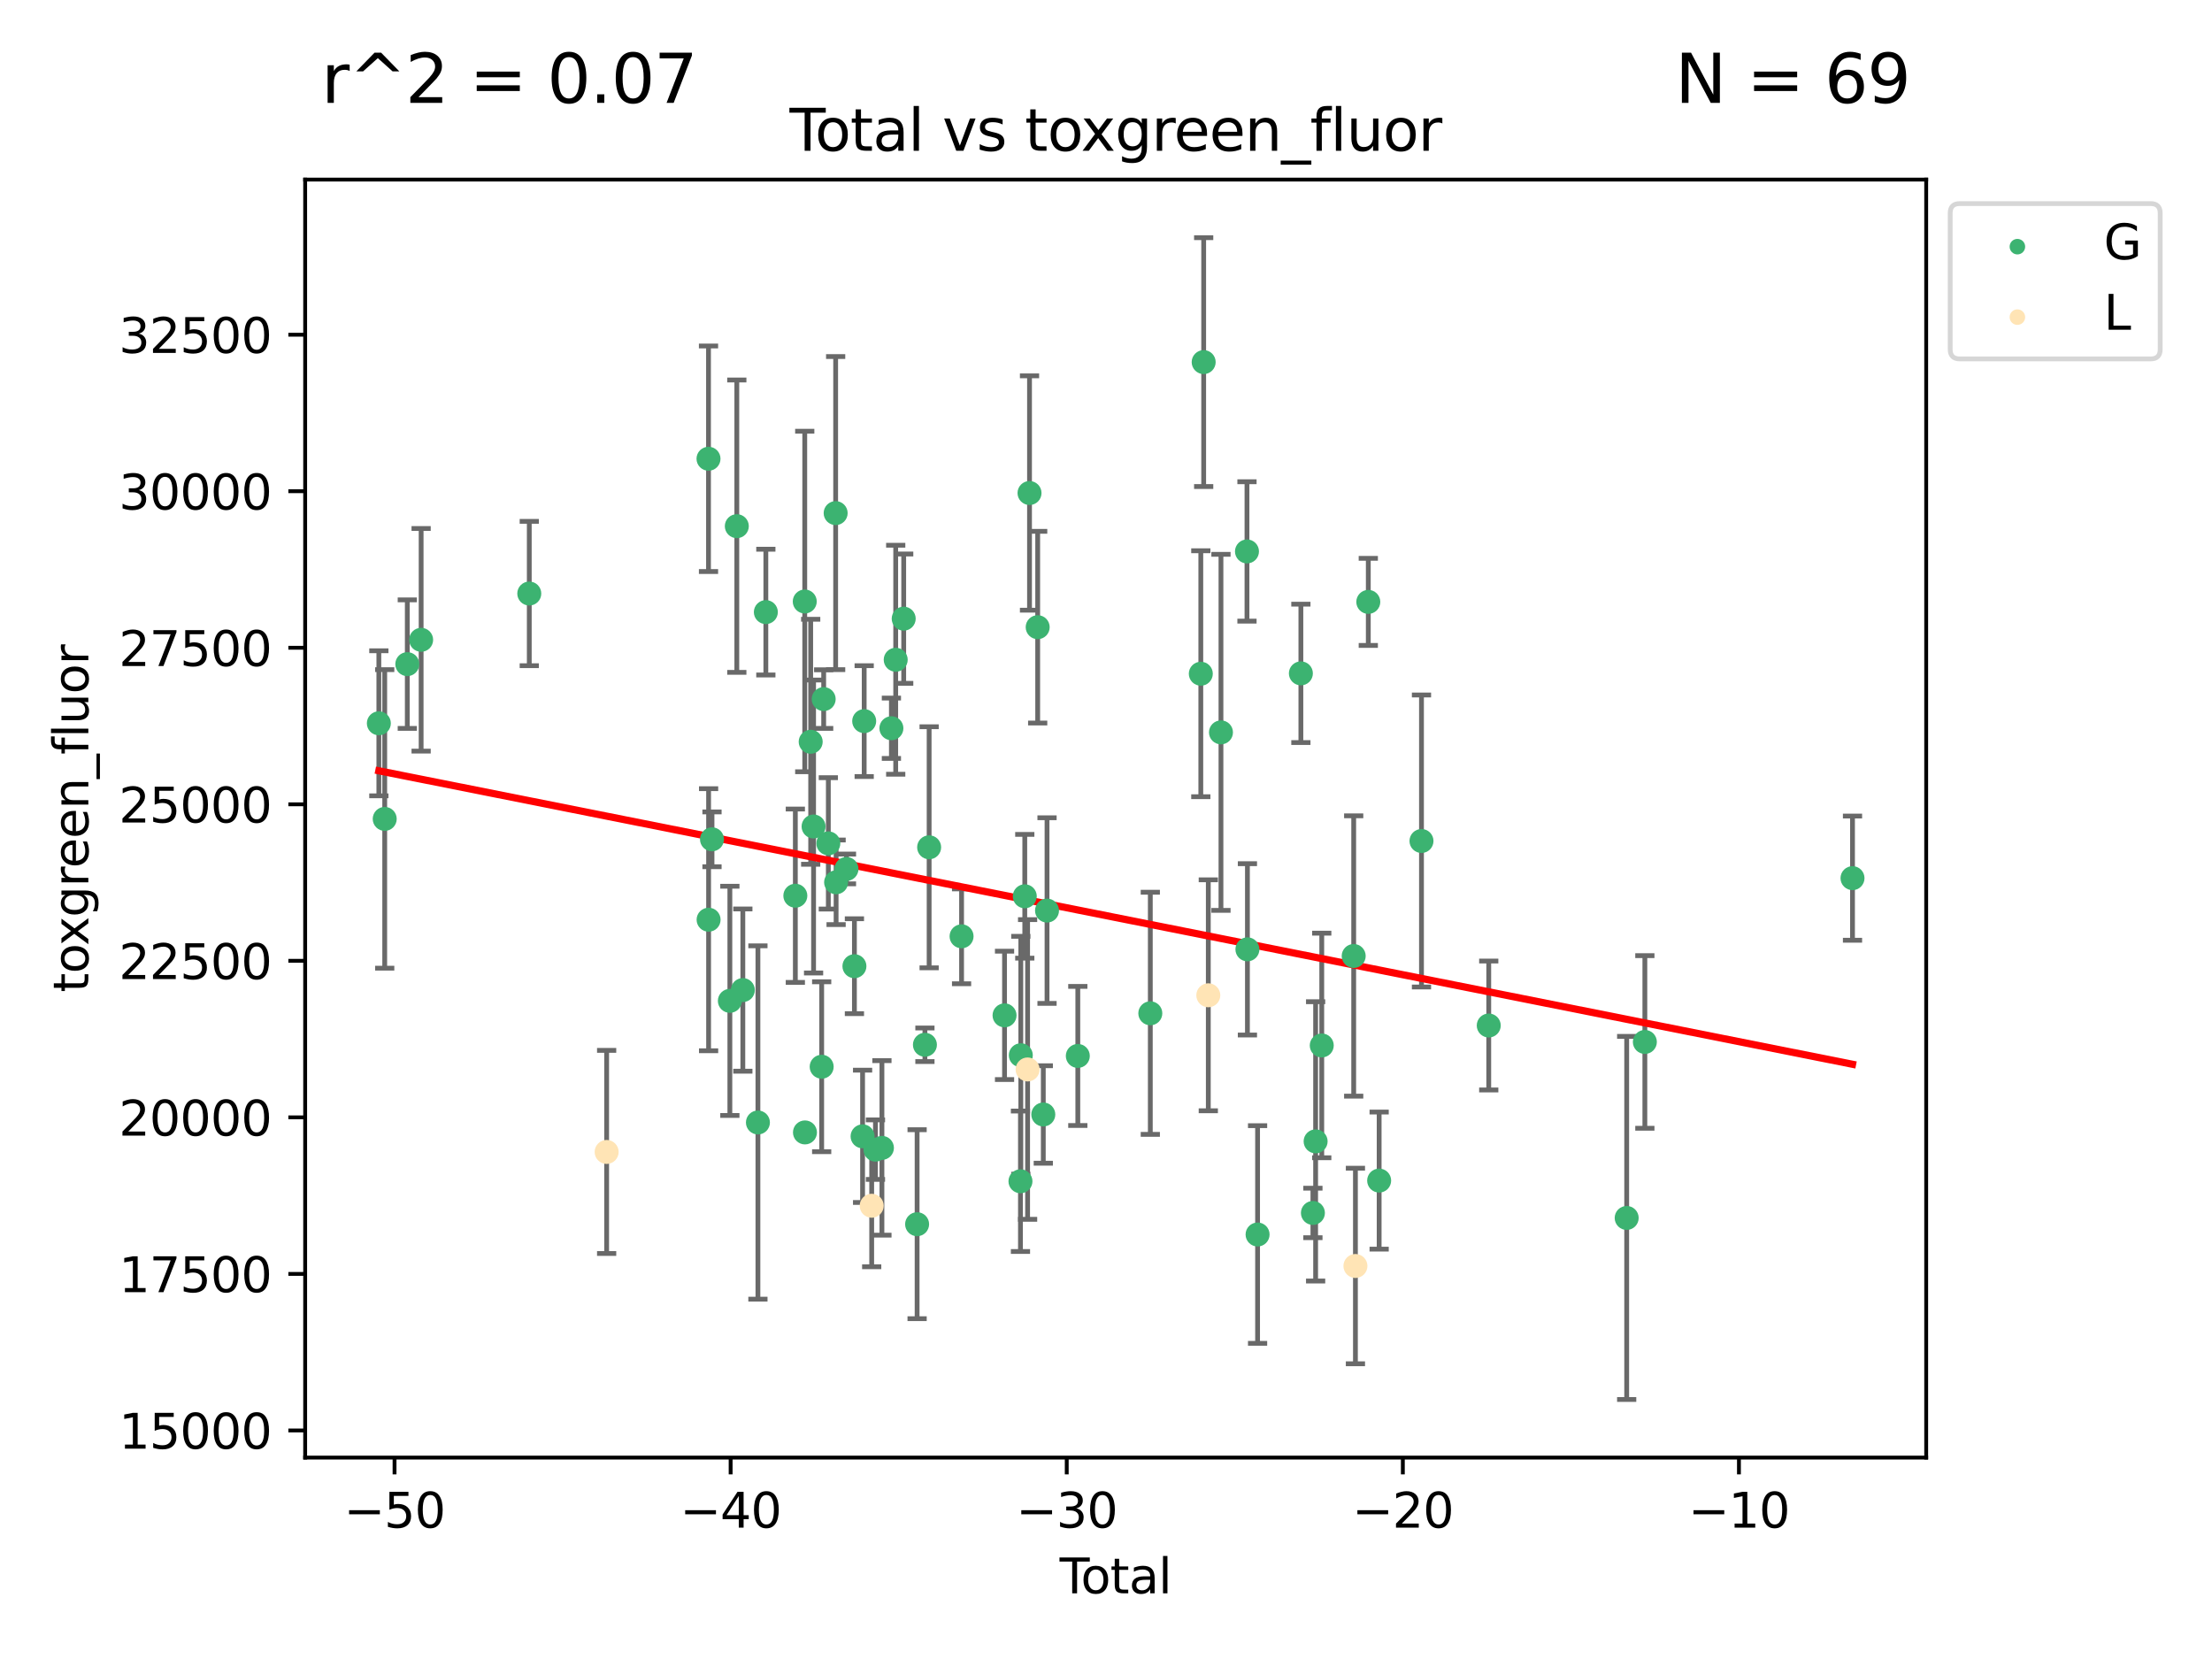 <?xml version="1.0" encoding="utf-8" standalone="no"?>
<!DOCTYPE svg PUBLIC "-//W3C//DTD SVG 1.1//EN"
  "http://www.w3.org/Graphics/SVG/1.1/DTD/svg11.dtd">
<svg xmlns:xlink="http://www.w3.org/1999/xlink" width="460.8pt" height="345.6pt" viewBox="0 0 460.8 345.6" xmlns="http://www.w3.org/2000/svg" version="1.1">
 <defs>
  <style type="text/css">*{stroke-linejoin: round; stroke-linecap: butt}</style>
 </defs>
 <g id="figure_1">
  <g id="patch_1">
   <path d="M 0 345.6 
L 460.8 345.6 
L 460.8 0 
L 0 0 
z
" style="fill: #ffffff"/>
  </g>
  <g id="axes_1">
   <g id="patch_2">
    <path d="M 63.571 303.64 
L 401.26 303.64 
L 401.26 37.411 
L 63.571 37.411 
z
" style="fill: #ffffff"/>
   </g>
   <g id="PathCollection_1">
    <defs>
     <path id="me30006adde" d="M 0 1.118 
C 0.297 1.118 0.581 1 0.791 0.791 
C 1 0.581 1.118 0.297 1.118 0 
C 1.118 -0.297 1 -0.581 0.791 -0.791 
C 0.581 -1 0.297 -1.118 0 -1.118 
C -0.297 -1.118 -0.581 -1 -0.791 -0.791 
C -1 -0.581 -1.118 -0.297 -1.118 0 
C -1.118 0.297 -1 0.581 -0.791 0.791 
C -0.581 1 -0.297 1.118 0 1.118 
z
" style="stroke: #3cb371"/>
    </defs>
    <g clip-path="url(#pc9febfa3f1)">
     <use xlink:href="#me30006adde" x="78.921" y="150.676" style="fill: #3cb371; stroke: #3cb371"/>
     <use xlink:href="#me30006adde" x="80.143" y="170.593" style="fill: #3cb371; stroke: #3cb371"/>
     <use xlink:href="#me30006adde" x="84.848" y="138.35" style="fill: #3cb371; stroke: #3cb371"/>
     <use xlink:href="#me30006adde" x="87.729" y="133.284" style="fill: #3cb371; stroke: #3cb371"/>
     <use xlink:href="#me30006adde" x="110.258" y="123.645" style="fill: #3cb371; stroke: #3cb371"/>
     <use xlink:href="#me30006adde" x="147.595" y="95.566" style="fill: #3cb371; stroke: #3cb371"/>
     <use xlink:href="#me30006adde" x="147.614" y="191.592" style="fill: #3cb371; stroke: #3cb371"/>
     <use xlink:href="#me30006adde" x="148.322" y="174.843" style="fill: #3cb371; stroke: #3cb371"/>
     <use xlink:href="#me30006adde" x="152.044" y="208.496" style="fill: #3cb371; stroke: #3cb371"/>
     <use xlink:href="#me30006adde" x="153.492" y="109.61" style="fill: #3cb371; stroke: #3cb371"/>
     <use xlink:href="#me30006adde" x="154.747" y="206.249" style="fill: #3cb371; stroke: #3cb371"/>
     <use xlink:href="#me30006adde" x="157.889" y="233.834" style="fill: #3cb371; stroke: #3cb371"/>
     <use xlink:href="#me30006adde" x="159.54" y="127.512" style="fill: #3cb371; stroke: #3cb371"/>
     <use xlink:href="#me30006adde" x="165.684" y="186.595" style="fill: #3cb371; stroke: #3cb371"/>
     <use xlink:href="#me30006adde" x="167.644" y="125.302" style="fill: #3cb371; stroke: #3cb371"/>
     <use xlink:href="#me30006adde" x="167.689" y="235.904" style="fill: #3cb371; stroke: #3cb371"/>
     <use xlink:href="#me30006adde" x="168.882" y="154.523" style="fill: #3cb371; stroke: #3cb371"/>
     <use xlink:href="#me30006adde" x="169.483" y="172.174" style="fill: #3cb371; stroke: #3cb371"/>
     <use xlink:href="#me30006adde" x="171.17" y="222.221" style="fill: #3cb371; stroke: #3cb371"/>
     <use xlink:href="#me30006adde" x="171.586" y="145.632" style="fill: #3cb371; stroke: #3cb371"/>
     <use xlink:href="#me30006adde" x="172.557" y="175.689" style="fill: #3cb371; stroke: #3cb371"/>
     <use xlink:href="#me30006adde" x="174.082" y="106.89" style="fill: #3cb371; stroke: #3cb371"/>
     <use xlink:href="#me30006adde" x="174.176" y="183.799" style="fill: #3cb371; stroke: #3cb371"/>
     <use xlink:href="#me30006adde" x="176.336" y="181.019" style="fill: #3cb371; stroke: #3cb371"/>
     <use xlink:href="#me30006adde" x="177.992" y="201.277" style="fill: #3cb371; stroke: #3cb371"/>
     <use xlink:href="#me30006adde" x="179.692" y="236.717" style="fill: #3cb371; stroke: #3cb371"/>
     <use xlink:href="#me30006adde" x="180.026" y="150.221" style="fill: #3cb371; stroke: #3cb371"/>
     <use xlink:href="#me30006adde" x="182.375" y="239.49" style="fill: #3cb371; stroke: #3cb371"/>
     <use xlink:href="#me30006adde" x="183.722" y="239.127" style="fill: #3cb371; stroke: #3cb371"/>
     <use xlink:href="#me30006adde" x="185.695" y="151.707" style="fill: #3cb371; stroke: #3cb371"/>
     <use xlink:href="#me30006adde" x="186.593" y="137.437" style="fill: #3cb371; stroke: #3cb371"/>
     <use xlink:href="#me30006adde" x="188.257" y="128.879" style="fill: #3cb371; stroke: #3cb371"/>
     <use xlink:href="#me30006adde" x="191.05" y="255.024" style="fill: #3cb371; stroke: #3cb371"/>
     <use xlink:href="#me30006adde" x="192.678" y="217.645" style="fill: #3cb371; stroke: #3cb371"/>
     <use xlink:href="#me30006adde" x="193.556" y="176.507" style="fill: #3cb371; stroke: #3cb371"/>
     <use xlink:href="#me30006adde" x="200.313" y="195.051" style="fill: #3cb371; stroke: #3cb371"/>
     <use xlink:href="#me30006adde" x="209.264" y="211.518" style="fill: #3cb371; stroke: #3cb371"/>
     <use xlink:href="#me30006adde" x="212.581" y="246.08" style="fill: #3cb371; stroke: #3cb371"/>
     <use xlink:href="#me30006adde" x="212.653" y="219.825" style="fill: #3cb371; stroke: #3cb371"/>
     <use xlink:href="#me30006adde" x="213.48" y="186.712" style="fill: #3cb371; stroke: #3cb371"/>
     <use xlink:href="#me30006adde" x="214.468" y="102.705" style="fill: #3cb371; stroke: #3cb371"/>
     <use xlink:href="#me30006adde" x="216.169" y="130.654" style="fill: #3cb371; stroke: #3cb371"/>
     <use xlink:href="#me30006adde" x="217.338" y="232.166" style="fill: #3cb371; stroke: #3cb371"/>
     <use xlink:href="#me30006adde" x="218.115" y="189.69" style="fill: #3cb371; stroke: #3cb371"/>
     <use xlink:href="#me30006adde" x="224.528" y="219.971" style="fill: #3cb371; stroke: #3cb371"/>
     <use xlink:href="#me30006adde" x="239.631" y="211.09" style="fill: #3cb371; stroke: #3cb371"/>
     <use xlink:href="#me30006adde" x="250.151" y="140.35" style="fill: #3cb371; stroke: #3cb371"/>
     <use xlink:href="#me30006adde" x="250.747" y="75.432" style="fill: #3cb371; stroke: #3cb371"/>
     <use xlink:href="#me30006adde" x="254.349" y="152.566" style="fill: #3cb371; stroke: #3cb371"/>
     <use xlink:href="#me30006adde" x="259.768" y="114.874" style="fill: #3cb371; stroke: #3cb371"/>
     <use xlink:href="#me30006adde" x="259.861" y="197.765" style="fill: #3cb371; stroke: #3cb371"/>
     <use xlink:href="#me30006adde" x="261.977" y="257.169" style="fill: #3cb371; stroke: #3cb371"/>
     <use xlink:href="#me30006adde" x="270.997" y="140.275" style="fill: #3cb371; stroke: #3cb371"/>
     <use xlink:href="#me30006adde" x="273.503" y="252.678" style="fill: #3cb371; stroke: #3cb371"/>
     <use xlink:href="#me30006adde" x="274.068" y="237.766" style="fill: #3cb371; stroke: #3cb371"/>
     <use xlink:href="#me30006adde" x="275.346" y="217.788" style="fill: #3cb371; stroke: #3cb371"/>
     <use xlink:href="#me30006adde" x="281.999" y="199.151" style="fill: #3cb371; stroke: #3cb371"/>
     <use xlink:href="#me30006adde" x="285.041" y="125.385" style="fill: #3cb371; stroke: #3cb371"/>
     <use xlink:href="#me30006adde" x="287.302" y="245.936" style="fill: #3cb371; stroke: #3cb371"/>
     <use xlink:href="#me30006adde" x="296.121" y="175.194" style="fill: #3cb371; stroke: #3cb371"/>
     <use xlink:href="#me30006adde" x="310.133" y="213.631" style="fill: #3cb371; stroke: #3cb371"/>
     <use xlink:href="#me30006adde" x="338.867" y="253.721" style="fill: #3cb371; stroke: #3cb371"/>
     <use xlink:href="#me30006adde" x="342.654" y="217.057" style="fill: #3cb371; stroke: #3cb371"/>
     <use xlink:href="#me30006adde" x="385.911" y="182.934" style="fill: #3cb371; stroke: #3cb371"/>
    </g>
   </g>
   <g id="PathCollection_2">
    <defs>
     <path id="m7b7c9cbebe" d="M 0 1.118 
C 0.297 1.118 0.581 1 0.791 0.791 
C 1 0.581 1.118 0.297 1.118 0 
C 1.118 -0.297 1 -0.581 0.791 -0.791 
C 0.581 -1 0.297 -1.118 0 -1.118 
C -0.297 -1.118 -0.581 -1 -0.791 -0.791 
C -1 -0.581 -1.118 -0.297 -1.118 0 
C -1.118 0.297 -1 0.581 -0.791 0.791 
C -0.581 1 -0.297 1.118 0 1.118 
z
" style="stroke: #ffe4b5"/>
    </defs>
    <g clip-path="url(#pc9febfa3f1)">
     <use xlink:href="#m7b7c9cbebe" x="126.375" y="239.971" style="fill: #ffe4b5; stroke: #ffe4b5"/>
     <use xlink:href="#m7b7c9cbebe" x="181.589" y="251.179" style="fill: #ffe4b5; stroke: #ffe4b5"/>
     <use xlink:href="#m7b7c9cbebe" x="214.068" y="222.789" style="fill: #ffe4b5; stroke: #ffe4b5"/>
     <use xlink:href="#m7b7c9cbebe" x="251.712" y="207.336" style="fill: #ffe4b5; stroke: #ffe4b5"/>
     <use xlink:href="#m7b7c9cbebe" x="282.36" y="263.729" style="fill: #ffe4b5; stroke: #ffe4b5"/>
    </g>
   </g>
   <g id="matplotlib.axis_1">
    <g id="xtick_1">
     <g id="line2d_1">
      <defs>
       <path id="m8b21c1fa25" d="M 0 0 
L 0 3.5 
" style="stroke: #000000; stroke-width: 0.8"/>
      </defs>
      <g>
       <use xlink:href="#m8b21c1fa25" x="82.19" y="303.64" style="stroke: #000000; stroke-width: 0.8"/>
      </g>
     </g>
     <g id="text_1">
      <!-- −50 -->
      <g transform="translate(71.637 318.238)scale(0.1 -0.1)">
       <defs>
        <path id="DejaVuSans-2212" d="M 678 2272 
L 4684 2272 
L 4684 1741 
L 678 1741 
L 678 2272 
z
" transform="scale(0.016)"/>
        <path id="DejaVuSans-35" d="M 691 4666 
L 3169 4666 
L 3169 4134 
L 1269 4134 
L 1269 2991 
Q 1406 3038 1543 3061 
Q 1681 3084 1819 3084 
Q 2600 3084 3056 2656 
Q 3513 2228 3513 1497 
Q 3513 744 3044 326 
Q 2575 -91 1722 -91 
Q 1428 -91 1123 -41 
Q 819 9 494 109 
L 494 744 
Q 775 591 1075 516 
Q 1375 441 1709 441 
Q 2250 441 2565 725 
Q 2881 1009 2881 1497 
Q 2881 1984 2565 2268 
Q 2250 2553 1709 2553 
Q 1456 2553 1204 2497 
Q 953 2441 691 2322 
L 691 4666 
z
" transform="scale(0.016)"/>
        <path id="DejaVuSans-30" d="M 2034 4250 
Q 1547 4250 1301 3770 
Q 1056 3291 1056 2328 
Q 1056 1369 1301 889 
Q 1547 409 2034 409 
Q 2525 409 2770 889 
Q 3016 1369 3016 2328 
Q 3016 3291 2770 3770 
Q 2525 4250 2034 4250 
z
M 2034 4750 
Q 2819 4750 3233 4129 
Q 3647 3509 3647 2328 
Q 3647 1150 3233 529 
Q 2819 -91 2034 -91 
Q 1250 -91 836 529 
Q 422 1150 422 2328 
Q 422 3509 836 4129 
Q 1250 4750 2034 4750 
z
" transform="scale(0.016)"/>
       </defs>
       <use xlink:href="#DejaVuSans-2212"/>
       <use xlink:href="#DejaVuSans-35" x="83.789"/>
       <use xlink:href="#DejaVuSans-30" x="147.412"/>
      </g>
     </g>
    </g>
    <g id="xtick_2">
     <g id="line2d_2">
      <g>
       <use xlink:href="#m8b21c1fa25" x="152.205" y="303.64" style="stroke: #000000; stroke-width: 0.8"/>
      </g>
     </g>
     <g id="text_2">
      <!-- −40 -->
      <g transform="translate(141.653 318.238)scale(0.1 -0.1)">
       <defs>
        <path id="DejaVuSans-34" d="M 2419 4116 
L 825 1625 
L 2419 1625 
L 2419 4116 
z
M 2253 4666 
L 3047 4666 
L 3047 1625 
L 3713 1625 
L 3713 1100 
L 3047 1100 
L 3047 0 
L 2419 0 
L 2419 1100 
L 313 1100 
L 313 1709 
L 2253 4666 
z
" transform="scale(0.016)"/>
       </defs>
       <use xlink:href="#DejaVuSans-2212"/>
       <use xlink:href="#DejaVuSans-34" x="83.789"/>
       <use xlink:href="#DejaVuSans-30" x="147.412"/>
      </g>
     </g>
    </g>
    <g id="xtick_3">
     <g id="line2d_3">
      <g>
       <use xlink:href="#m8b21c1fa25" x="222.221" y="303.64" style="stroke: #000000; stroke-width: 0.8"/>
      </g>
     </g>
     <g id="text_3">
      <!-- −30 -->
      <g transform="translate(211.669 318.238)scale(0.1 -0.1)">
       <defs>
        <path id="DejaVuSans-33" d="M 2597 2516 
Q 3050 2419 3304 2112 
Q 3559 1806 3559 1356 
Q 3559 666 3084 287 
Q 2609 -91 1734 -91 
Q 1441 -91 1130 -33 
Q 819 25 488 141 
L 488 750 
Q 750 597 1062 519 
Q 1375 441 1716 441 
Q 2309 441 2620 675 
Q 2931 909 2931 1356 
Q 2931 1769 2642 2001 
Q 2353 2234 1838 2234 
L 1294 2234 
L 1294 2753 
L 1863 2753 
Q 2328 2753 2575 2939 
Q 2822 3125 2822 3475 
Q 2822 3834 2567 4026 
Q 2313 4219 1838 4219 
Q 1578 4219 1281 4162 
Q 984 4106 628 3988 
L 628 4550 
Q 988 4650 1302 4700 
Q 1616 4750 1894 4750 
Q 2613 4750 3031 4423 
Q 3450 4097 3450 3541 
Q 3450 3153 3228 2886 
Q 3006 2619 2597 2516 
z
" transform="scale(0.016)"/>
       </defs>
       <use xlink:href="#DejaVuSans-2212"/>
       <use xlink:href="#DejaVuSans-33" x="83.789"/>
       <use xlink:href="#DejaVuSans-30" x="147.412"/>
      </g>
     </g>
    </g>
    <g id="xtick_4">
     <g id="line2d_4">
      <g>
       <use xlink:href="#m8b21c1fa25" x="292.237" y="303.64" style="stroke: #000000; stroke-width: 0.8"/>
      </g>
     </g>
     <g id="text_4">
      <!-- −20 -->
      <g transform="translate(281.684 318.238)scale(0.1 -0.1)">
       <defs>
        <path id="DejaVuSans-32" d="M 1228 531 
L 3431 531 
L 3431 0 
L 469 0 
L 469 531 
Q 828 903 1448 1529 
Q 2069 2156 2228 2338 
Q 2531 2678 2651 2914 
Q 2772 3150 2772 3378 
Q 2772 3750 2511 3984 
Q 2250 4219 1831 4219 
Q 1534 4219 1204 4116 
Q 875 4013 500 3803 
L 500 4441 
Q 881 4594 1212 4672 
Q 1544 4750 1819 4750 
Q 2544 4750 2975 4387 
Q 3406 4025 3406 3419 
Q 3406 3131 3298 2873 
Q 3191 2616 2906 2266 
Q 2828 2175 2409 1742 
Q 1991 1309 1228 531 
z
" transform="scale(0.016)"/>
       </defs>
       <use xlink:href="#DejaVuSans-2212"/>
       <use xlink:href="#DejaVuSans-32" x="83.789"/>
       <use xlink:href="#DejaVuSans-30" x="147.412"/>
      </g>
     </g>
    </g>
    <g id="xtick_5">
     <g id="line2d_5">
      <g>
       <use xlink:href="#m8b21c1fa25" x="362.252" y="303.64" style="stroke: #000000; stroke-width: 0.8"/>
      </g>
     </g>
     <g id="text_5">
      <!-- −10 -->
      <g transform="translate(351.7 318.238)scale(0.1 -0.1)">
       <defs>
        <path id="DejaVuSans-31" d="M 794 531 
L 1825 531 
L 1825 4091 
L 703 3866 
L 703 4441 
L 1819 4666 
L 2450 4666 
L 2450 531 
L 3481 531 
L 3481 0 
L 794 0 
L 794 531 
z
" transform="scale(0.016)"/>
       </defs>
       <use xlink:href="#DejaVuSans-2212"/>
       <use xlink:href="#DejaVuSans-31" x="83.789"/>
       <use xlink:href="#DejaVuSans-30" x="147.412"/>
      </g>
     </g>
    </g>
    <g id="text_6">
     <!-- Total -->
     <g transform="translate(220.739 331.917)scale(0.1 -0.1)">
      <defs>
       <path id="DejaVuSans-54" d="M -19 4666 
L 3928 4666 
L 3928 4134 
L 2272 4134 
L 2272 0 
L 1638 0 
L 1638 4134 
L -19 4134 
L -19 4666 
z
" transform="scale(0.016)"/>
       <path id="DejaVuSans-6f" d="M 1959 3097 
Q 1497 3097 1228 2736 
Q 959 2375 959 1747 
Q 959 1119 1226 758 
Q 1494 397 1959 397 
Q 2419 397 2687 759 
Q 2956 1122 2956 1747 
Q 2956 2369 2687 2733 
Q 2419 3097 1959 3097 
z
M 1959 3584 
Q 2709 3584 3137 3096 
Q 3566 2609 3566 1747 
Q 3566 888 3137 398 
Q 2709 -91 1959 -91 
Q 1206 -91 779 398 
Q 353 888 353 1747 
Q 353 2609 779 3096 
Q 1206 3584 1959 3584 
z
" transform="scale(0.016)"/>
       <path id="DejaVuSans-74" d="M 1172 4494 
L 1172 3500 
L 2356 3500 
L 2356 3053 
L 1172 3053 
L 1172 1153 
Q 1172 725 1289 603 
Q 1406 481 1766 481 
L 2356 481 
L 2356 0 
L 1766 0 
Q 1100 0 847 248 
Q 594 497 594 1153 
L 594 3053 
L 172 3053 
L 172 3500 
L 594 3500 
L 594 4494 
L 1172 4494 
z
" transform="scale(0.016)"/>
       <path id="DejaVuSans-61" d="M 2194 1759 
Q 1497 1759 1228 1600 
Q 959 1441 959 1056 
Q 959 750 1161 570 
Q 1363 391 1709 391 
Q 2188 391 2477 730 
Q 2766 1069 2766 1631 
L 2766 1759 
L 2194 1759 
z
M 3341 1997 
L 3341 0 
L 2766 0 
L 2766 531 
Q 2569 213 2275 61 
Q 1981 -91 1556 -91 
Q 1019 -91 701 211 
Q 384 513 384 1019 
Q 384 1609 779 1909 
Q 1175 2209 1959 2209 
L 2766 2209 
L 2766 2266 
Q 2766 2663 2505 2880 
Q 2244 3097 1772 3097 
Q 1472 3097 1187 3025 
Q 903 2953 641 2809 
L 641 3341 
Q 956 3463 1253 3523 
Q 1550 3584 1831 3584 
Q 2591 3584 2966 3190 
Q 3341 2797 3341 1997 
z
" transform="scale(0.016)"/>
       <path id="DejaVuSans-6c" d="M 603 4863 
L 1178 4863 
L 1178 0 
L 603 0 
L 603 4863 
z
" transform="scale(0.016)"/>
      </defs>
      <use xlink:href="#DejaVuSans-54"/>
      <use xlink:href="#DejaVuSans-6f" x="44.084"/>
      <use xlink:href="#DejaVuSans-74" x="105.266"/>
      <use xlink:href="#DejaVuSans-61" x="144.475"/>
      <use xlink:href="#DejaVuSans-6c" x="205.754"/>
     </g>
    </g>
   </g>
   <g id="matplotlib.axis_2">
    <g id="ytick_1">
     <g id="line2d_6">
      <defs>
       <path id="mdfb3dda525" d="M 0 0 
L -3.5 0 
" style="stroke: #000000; stroke-width: 0.8"/>
      </defs>
      <g>
       <use xlink:href="#mdfb3dda525" x="63.571" y="297.985" style="stroke: #000000; stroke-width: 0.8"/>
      </g>
     </g>
     <g id="text_7">
      <!-- 15000 -->
      <g transform="translate(24.759 301.784)scale(0.1 -0.1)">
       <use xlink:href="#DejaVuSans-31"/>
       <use xlink:href="#DejaVuSans-35" x="63.623"/>
       <use xlink:href="#DejaVuSans-30" x="127.246"/>
       <use xlink:href="#DejaVuSans-30" x="190.869"/>
       <use xlink:href="#DejaVuSans-30" x="254.492"/>
      </g>
     </g>
    </g>
    <g id="ytick_2">
     <g id="line2d_7">
      <g>
       <use xlink:href="#mdfb3dda525" x="63.571" y="265.376" style="stroke: #000000; stroke-width: 0.8"/>
      </g>
     </g>
     <g id="text_8">
      <!-- 17500 -->
      <g transform="translate(24.759 269.175)scale(0.1 -0.1)">
       <defs>
        <path id="DejaVuSans-37" d="M 525 4666 
L 3525 4666 
L 3525 4397 
L 1831 0 
L 1172 0 
L 2766 4134 
L 525 4134 
L 525 4666 
z
" transform="scale(0.016)"/>
       </defs>
       <use xlink:href="#DejaVuSans-31"/>
       <use xlink:href="#DejaVuSans-37" x="63.623"/>
       <use xlink:href="#DejaVuSans-35" x="127.246"/>
       <use xlink:href="#DejaVuSans-30" x="190.869"/>
       <use xlink:href="#DejaVuSans-30" x="254.492"/>
      </g>
     </g>
    </g>
    <g id="ytick_3">
     <g id="line2d_8">
      <g>
       <use xlink:href="#mdfb3dda525" x="63.571" y="232.767" style="stroke: #000000; stroke-width: 0.8"/>
      </g>
     </g>
     <g id="text_9">
      <!-- 20000 -->
      <g transform="translate(24.759 236.566)scale(0.1 -0.1)">
       <use xlink:href="#DejaVuSans-32"/>
       <use xlink:href="#DejaVuSans-30" x="63.623"/>
       <use xlink:href="#DejaVuSans-30" x="127.246"/>
       <use xlink:href="#DejaVuSans-30" x="190.869"/>
       <use xlink:href="#DejaVuSans-30" x="254.492"/>
      </g>
     </g>
    </g>
    <g id="ytick_4">
     <g id="line2d_9">
      <g>
       <use xlink:href="#mdfb3dda525" x="63.571" y="200.158" style="stroke: #000000; stroke-width: 0.8"/>
      </g>
     </g>
     <g id="text_10">
      <!-- 22500 -->
      <g transform="translate(24.759 203.957)scale(0.1 -0.1)">
       <use xlink:href="#DejaVuSans-32"/>
       <use xlink:href="#DejaVuSans-32" x="63.623"/>
       <use xlink:href="#DejaVuSans-35" x="127.246"/>
       <use xlink:href="#DejaVuSans-30" x="190.869"/>
       <use xlink:href="#DejaVuSans-30" x="254.492"/>
      </g>
     </g>
    </g>
    <g id="ytick_5">
     <g id="line2d_10">
      <g>
       <use xlink:href="#mdfb3dda525" x="63.571" y="167.549" style="stroke: #000000; stroke-width: 0.8"/>
      </g>
     </g>
     <g id="text_11">
      <!-- 25000 -->
      <g transform="translate(24.759 171.349)scale(0.1 -0.1)">
       <use xlink:href="#DejaVuSans-32"/>
       <use xlink:href="#DejaVuSans-35" x="63.623"/>
       <use xlink:href="#DejaVuSans-30" x="127.246"/>
       <use xlink:href="#DejaVuSans-30" x="190.869"/>
       <use xlink:href="#DejaVuSans-30" x="254.492"/>
      </g>
     </g>
    </g>
    <g id="ytick_6">
     <g id="line2d_11">
      <g>
       <use xlink:href="#mdfb3dda525" x="63.571" y="134.94" style="stroke: #000000; stroke-width: 0.8"/>
      </g>
     </g>
     <g id="text_12">
      <!-- 27500 -->
      <g transform="translate(24.759 138.74)scale(0.1 -0.1)">
       <use xlink:href="#DejaVuSans-32"/>
       <use xlink:href="#DejaVuSans-37" x="63.623"/>
       <use xlink:href="#DejaVuSans-35" x="127.246"/>
       <use xlink:href="#DejaVuSans-30" x="190.869"/>
       <use xlink:href="#DejaVuSans-30" x="254.492"/>
      </g>
     </g>
    </g>
    <g id="ytick_7">
     <g id="line2d_12">
      <g>
       <use xlink:href="#mdfb3dda525" x="63.571" y="102.332" style="stroke: #000000; stroke-width: 0.8"/>
      </g>
     </g>
     <g id="text_13">
      <!-- 30000 -->
      <g transform="translate(24.759 106.131)scale(0.1 -0.1)">
       <use xlink:href="#DejaVuSans-33"/>
       <use xlink:href="#DejaVuSans-30" x="63.623"/>
       <use xlink:href="#DejaVuSans-30" x="127.246"/>
       <use xlink:href="#DejaVuSans-30" x="190.869"/>
       <use xlink:href="#DejaVuSans-30" x="254.492"/>
      </g>
     </g>
    </g>
    <g id="ytick_8">
     <g id="line2d_13">
      <g>
       <use xlink:href="#mdfb3dda525" x="63.571" y="69.723" style="stroke: #000000; stroke-width: 0.8"/>
      </g>
     </g>
     <g id="text_14">
      <!-- 32500 -->
      <g transform="translate(24.759 73.522)scale(0.1 -0.1)">
       <use xlink:href="#DejaVuSans-33"/>
       <use xlink:href="#DejaVuSans-32" x="63.623"/>
       <use xlink:href="#DejaVuSans-35" x="127.246"/>
       <use xlink:href="#DejaVuSans-30" x="190.869"/>
       <use xlink:href="#DejaVuSans-30" x="254.492"/>
      </g>
     </g>
    </g>
    <g id="text_15">
     <!-- toxgreen_fluor -->
     <g transform="translate(18.401 206.72)rotate(-90)scale(0.1 -0.1)">
      <defs>
       <path id="DejaVuSans-78" d="M 3513 3500 
L 2247 1797 
L 3578 0 
L 2900 0 
L 1881 1375 
L 863 0 
L 184 0 
L 1544 1831 
L 300 3500 
L 978 3500 
L 1906 2253 
L 2834 3500 
L 3513 3500 
z
" transform="scale(0.016)"/>
       <path id="DejaVuSans-67" d="M 2906 1791 
Q 2906 2416 2648 2759 
Q 2391 3103 1925 3103 
Q 1463 3103 1205 2759 
Q 947 2416 947 1791 
Q 947 1169 1205 825 
Q 1463 481 1925 481 
Q 2391 481 2648 825 
Q 2906 1169 2906 1791 
z
M 3481 434 
Q 3481 -459 3084 -895 
Q 2688 -1331 1869 -1331 
Q 1566 -1331 1297 -1286 
Q 1028 -1241 775 -1147 
L 775 -588 
Q 1028 -725 1275 -790 
Q 1522 -856 1778 -856 
Q 2344 -856 2625 -561 
Q 2906 -266 2906 331 
L 2906 616 
Q 2728 306 2450 153 
Q 2172 0 1784 0 
Q 1141 0 747 490 
Q 353 981 353 1791 
Q 353 2603 747 3093 
Q 1141 3584 1784 3584 
Q 2172 3584 2450 3431 
Q 2728 3278 2906 2969 
L 2906 3500 
L 3481 3500 
L 3481 434 
z
" transform="scale(0.016)"/>
       <path id="DejaVuSans-72" d="M 2631 2963 
Q 2534 3019 2420 3045 
Q 2306 3072 2169 3072 
Q 1681 3072 1420 2755 
Q 1159 2438 1159 1844 
L 1159 0 
L 581 0 
L 581 3500 
L 1159 3500 
L 1159 2956 
Q 1341 3275 1631 3429 
Q 1922 3584 2338 3584 
Q 2397 3584 2469 3576 
Q 2541 3569 2628 3553 
L 2631 2963 
z
" transform="scale(0.016)"/>
       <path id="DejaVuSans-65" d="M 3597 1894 
L 3597 1613 
L 953 1613 
Q 991 1019 1311 708 
Q 1631 397 2203 397 
Q 2534 397 2845 478 
Q 3156 559 3463 722 
L 3463 178 
Q 3153 47 2828 -22 
Q 2503 -91 2169 -91 
Q 1331 -91 842 396 
Q 353 884 353 1716 
Q 353 2575 817 3079 
Q 1281 3584 2069 3584 
Q 2775 3584 3186 3129 
Q 3597 2675 3597 1894 
z
M 3022 2063 
Q 3016 2534 2758 2815 
Q 2500 3097 2075 3097 
Q 1594 3097 1305 2825 
Q 1016 2553 972 2059 
L 3022 2063 
z
" transform="scale(0.016)"/>
       <path id="DejaVuSans-6e" d="M 3513 2113 
L 3513 0 
L 2938 0 
L 2938 2094 
Q 2938 2591 2744 2837 
Q 2550 3084 2163 3084 
Q 1697 3084 1428 2787 
Q 1159 2491 1159 1978 
L 1159 0 
L 581 0 
L 581 3500 
L 1159 3500 
L 1159 2956 
Q 1366 3272 1645 3428 
Q 1925 3584 2291 3584 
Q 2894 3584 3203 3211 
Q 3513 2838 3513 2113 
z
" transform="scale(0.016)"/>
       <path id="DejaVuSans-5f" d="M 3263 -1063 
L 3263 -1509 
L -63 -1509 
L -63 -1063 
L 3263 -1063 
z
" transform="scale(0.016)"/>
       <path id="DejaVuSans-66" d="M 2375 4863 
L 2375 4384 
L 1825 4384 
Q 1516 4384 1395 4259 
Q 1275 4134 1275 3809 
L 1275 3500 
L 2222 3500 
L 2222 3053 
L 1275 3053 
L 1275 0 
L 697 0 
L 697 3053 
L 147 3053 
L 147 3500 
L 697 3500 
L 697 3744 
Q 697 4328 969 4595 
Q 1241 4863 1831 4863 
L 2375 4863 
z
" transform="scale(0.016)"/>
       <path id="DejaVuSans-75" d="M 544 1381 
L 544 3500 
L 1119 3500 
L 1119 1403 
Q 1119 906 1312 657 
Q 1506 409 1894 409 
Q 2359 409 2629 706 
Q 2900 1003 2900 1516 
L 2900 3500 
L 3475 3500 
L 3475 0 
L 2900 0 
L 2900 538 
Q 2691 219 2414 64 
Q 2138 -91 1772 -91 
Q 1169 -91 856 284 
Q 544 659 544 1381 
z
M 1991 3584 
L 1991 3584 
z
" transform="scale(0.016)"/>
      </defs>
      <use xlink:href="#DejaVuSans-74"/>
      <use xlink:href="#DejaVuSans-6f" x="39.209"/>
      <use xlink:href="#DejaVuSans-78" x="97.266"/>
      <use xlink:href="#DejaVuSans-67" x="156.445"/>
      <use xlink:href="#DejaVuSans-72" x="219.922"/>
      <use xlink:href="#DejaVuSans-65" x="258.785"/>
      <use xlink:href="#DejaVuSans-65" x="320.309"/>
      <use xlink:href="#DejaVuSans-6e" x="381.832"/>
      <use xlink:href="#DejaVuSans-5f" x="445.211"/>
      <use xlink:href="#DejaVuSans-66" x="495.211"/>
      <use xlink:href="#DejaVuSans-6c" x="530.416"/>
      <use xlink:href="#DejaVuSans-75" x="558.199"/>
      <use xlink:href="#DejaVuSans-6f" x="621.578"/>
      <use xlink:href="#DejaVuSans-72" x="682.76"/>
     </g>
    </g>
   </g>
   <g id="LineCollection_1">
    <path d="M 78.921 165.781 
L 78.921 135.571 
" clip-path="url(#pc9febfa3f1)" style="fill: none; stroke: #696969"/>
    <path d="M 80.143 201.69 
L 80.143 139.496 
" clip-path="url(#pc9febfa3f1)" style="fill: none; stroke: #696969"/>
    <path d="M 84.848 151.734 
L 84.848 124.966 
" clip-path="url(#pc9febfa3f1)" style="fill: none; stroke: #696969"/>
    <path d="M 87.729 156.472 
L 87.729 110.097 
" clip-path="url(#pc9febfa3f1)" style="fill: none; stroke: #696969"/>
    <path d="M 110.258 138.68 
L 110.258 108.611 
" clip-path="url(#pc9febfa3f1)" style="fill: none; stroke: #696969"/>
    <path d="M 147.595 119.057 
L 147.595 72.075 
" clip-path="url(#pc9febfa3f1)" style="fill: none; stroke: #696969"/>
    <path d="M 147.614 218.89 
L 147.614 164.294 
" clip-path="url(#pc9febfa3f1)" style="fill: none; stroke: #696969"/>
    <path d="M 148.322 180.551 
L 148.322 169.135 
" clip-path="url(#pc9febfa3f1)" style="fill: none; stroke: #696969"/>
    <path d="M 152.044 232.369 
L 152.044 184.624 
" clip-path="url(#pc9febfa3f1)" style="fill: none; stroke: #696969"/>
    <path d="M 153.492 140.061 
L 153.492 79.159 
" clip-path="url(#pc9febfa3f1)" style="fill: none; stroke: #696969"/>
    <path d="M 154.747 223.149 
L 154.747 189.349 
" clip-path="url(#pc9febfa3f1)" style="fill: none; stroke: #696969"/>
    <path d="M 157.889 270.634 
L 157.889 197.034 
" clip-path="url(#pc9febfa3f1)" style="fill: none; stroke: #696969"/>
    <path d="M 159.54 140.61 
L 159.54 114.415 
" clip-path="url(#pc9febfa3f1)" style="fill: none; stroke: #696969"/>
    <path d="M 165.684 204.652 
L 165.684 168.538 
" clip-path="url(#pc9febfa3f1)" style="fill: none; stroke: #696969"/>
    <path d="M 167.644 160.773 
L 167.644 89.83 
" clip-path="url(#pc9febfa3f1)" style="fill: none; stroke: #696969"/>
    <path d="M 167.689 236.88 
L 167.689 234.928 
" clip-path="url(#pc9febfa3f1)" style="fill: none; stroke: #696969"/>
    <path d="M 168.882 180.043 
L 168.882 129.003 
" clip-path="url(#pc9febfa3f1)" style="fill: none; stroke: #696969"/>
    <path d="M 169.483 202.689 
L 169.483 141.659 
" clip-path="url(#pc9febfa3f1)" style="fill: none; stroke: #696969"/>
    <path d="M 171.17 239.919 
L 171.17 204.522 
" clip-path="url(#pc9febfa3f1)" style="fill: none; stroke: #696969"/>
    <path d="M 171.586 151.735 
L 171.586 139.53 
" clip-path="url(#pc9febfa3f1)" style="fill: none; stroke: #696969"/>
    <path d="M 172.557 189.372 
L 172.557 162.006 
" clip-path="url(#pc9febfa3f1)" style="fill: none; stroke: #696969"/>
    <path d="M 174.082 139.503 
L 174.082 74.277 
" clip-path="url(#pc9febfa3f1)" style="fill: none; stroke: #696969"/>
    <path d="M 174.176 192.607 
L 174.176 174.991 
" clip-path="url(#pc9febfa3f1)" style="fill: none; stroke: #696969"/>
    <path d="M 176.336 184.119 
L 176.336 177.919 
" clip-path="url(#pc9febfa3f1)" style="fill: none; stroke: #696969"/>
    <path d="M 177.992 211.161 
L 177.992 191.393 
" clip-path="url(#pc9febfa3f1)" style="fill: none; stroke: #696969"/>
    <path d="M 179.692 250.497 
L 179.692 222.937 
" clip-path="url(#pc9febfa3f1)" style="fill: none; stroke: #696969"/>
    <path d="M 180.026 161.767 
L 180.026 138.675 
" clip-path="url(#pc9febfa3f1)" style="fill: none; stroke: #696969"/>
    <path d="M 182.375 245.691 
L 182.375 233.29 
" clip-path="url(#pc9febfa3f1)" style="fill: none; stroke: #696969"/>
    <path d="M 183.722 257.304 
L 183.722 220.95 
" clip-path="url(#pc9febfa3f1)" style="fill: none; stroke: #696969"/>
    <path d="M 185.695 157.99 
L 185.695 145.424 
" clip-path="url(#pc9febfa3f1)" style="fill: none; stroke: #696969"/>
    <path d="M 186.593 161.29 
L 186.593 113.584 
" clip-path="url(#pc9febfa3f1)" style="fill: none; stroke: #696969"/>
    <path d="M 188.257 142.35 
L 188.257 115.408 
" clip-path="url(#pc9febfa3f1)" style="fill: none; stroke: #696969"/>
    <path d="M 191.05 274.706 
L 191.05 235.341 
" clip-path="url(#pc9febfa3f1)" style="fill: none; stroke: #696969"/>
    <path d="M 192.678 221.144 
L 192.678 214.146 
" clip-path="url(#pc9febfa3f1)" style="fill: none; stroke: #696969"/>
    <path d="M 193.556 201.618 
L 193.556 151.395 
" clip-path="url(#pc9febfa3f1)" style="fill: none; stroke: #696969"/>
    <path d="M 200.313 204.935 
L 200.313 185.167 
" clip-path="url(#pc9febfa3f1)" style="fill: none; stroke: #696969"/>
    <path d="M 209.264 224.885 
L 209.264 198.151 
" clip-path="url(#pc9febfa3f1)" style="fill: none; stroke: #696969"/>
    <path d="M 212.581 260.71 
L 212.581 231.449 
" clip-path="url(#pc9febfa3f1)" style="fill: none; stroke: #696969"/>
    <path d="M 212.653 244.595 
L 212.653 195.056 
" clip-path="url(#pc9febfa3f1)" style="fill: none; stroke: #696969"/>
    <path d="M 213.48 199.602 
L 213.48 173.823 
" clip-path="url(#pc9febfa3f1)" style="fill: none; stroke: #696969"/>
    <path d="M 214.468 127.115 
L 214.468 78.294 
" clip-path="url(#pc9febfa3f1)" style="fill: none; stroke: #696969"/>
    <path d="M 216.169 150.623 
L 216.169 110.685 
" clip-path="url(#pc9febfa3f1)" style="fill: none; stroke: #696969"/>
    <path d="M 217.338 242.321 
L 217.338 222.01 
" clip-path="url(#pc9febfa3f1)" style="fill: none; stroke: #696969"/>
    <path d="M 218.115 209.023 
L 218.115 170.357 
" clip-path="url(#pc9febfa3f1)" style="fill: none; stroke: #696969"/>
    <path d="M 224.528 234.46 
L 224.528 205.482 
" clip-path="url(#pc9febfa3f1)" style="fill: none; stroke: #696969"/>
    <path d="M 239.631 236.311 
L 239.631 185.868 
" clip-path="url(#pc9febfa3f1)" style="fill: none; stroke: #696969"/>
    <path d="M 250.151 165.968 
L 250.151 114.731 
" clip-path="url(#pc9febfa3f1)" style="fill: none; stroke: #696969"/>
    <path d="M 250.747 101.351 
L 250.747 49.513 
" clip-path="url(#pc9febfa3f1)" style="fill: none; stroke: #696969"/>
    <path d="M 254.349 189.651 
L 254.349 115.48 
" clip-path="url(#pc9febfa3f1)" style="fill: none; stroke: #696969"/>
    <path d="M 259.768 129.393 
L 259.768 100.354 
" clip-path="url(#pc9febfa3f1)" style="fill: none; stroke: #696969"/>
    <path d="M 259.861 215.61 
L 259.861 179.921 
" clip-path="url(#pc9febfa3f1)" style="fill: none; stroke: #696969"/>
    <path d="M 261.977 279.837 
L 261.977 234.5 
" clip-path="url(#pc9febfa3f1)" style="fill: none; stroke: #696969"/>
    <path d="M 270.997 154.69 
L 270.997 125.86 
" clip-path="url(#pc9febfa3f1)" style="fill: none; stroke: #696969"/>
    <path d="M 273.503 257.834 
L 273.503 247.522 
" clip-path="url(#pc9febfa3f1)" style="fill: none; stroke: #696969"/>
    <path d="M 274.068 266.86 
L 274.068 208.673 
" clip-path="url(#pc9febfa3f1)" style="fill: none; stroke: #696969"/>
    <path d="M 275.346 241.18 
L 275.346 194.395 
" clip-path="url(#pc9febfa3f1)" style="fill: none; stroke: #696969"/>
    <path d="M 281.999 228.349 
L 281.999 169.953 
" clip-path="url(#pc9febfa3f1)" style="fill: none; stroke: #696969"/>
    <path d="M 285.041 134.455 
L 285.041 116.315 
" clip-path="url(#pc9febfa3f1)" style="fill: none; stroke: #696969"/>
    <path d="M 287.302 260.213 
L 287.302 231.659 
" clip-path="url(#pc9febfa3f1)" style="fill: none; stroke: #696969"/>
    <path d="M 296.121 205.611 
L 296.121 144.778 
" clip-path="url(#pc9febfa3f1)" style="fill: none; stroke: #696969"/>
    <path d="M 310.133 227.057 
L 310.133 200.205 
" clip-path="url(#pc9febfa3f1)" style="fill: none; stroke: #696969"/>
    <path d="M 338.867 291.539 
L 338.867 215.902 
" clip-path="url(#pc9febfa3f1)" style="fill: none; stroke: #696969"/>
    <path d="M 342.654 235.035 
L 342.654 199.078 
" clip-path="url(#pc9febfa3f1)" style="fill: none; stroke: #696969"/>
    <path d="M 385.911 195.869 
L 385.911 170 
" clip-path="url(#pc9febfa3f1)" style="fill: none; stroke: #696969"/>
   </g>
   <g id="line2d_14">
    <defs>
     <path id="mb05c7bfac7" d="M 2 0 
L -2 -0 
" style="stroke: #696969"/>
    </defs>
    <g clip-path="url(#pc9febfa3f1)">
     <use xlink:href="#mb05c7bfac7" x="78.921" y="165.781" style="fill: #696969; stroke: #696969"/>
     <use xlink:href="#mb05c7bfac7" x="80.143" y="201.69" style="fill: #696969; stroke: #696969"/>
     <use xlink:href="#mb05c7bfac7" x="84.848" y="151.734" style="fill: #696969; stroke: #696969"/>
     <use xlink:href="#mb05c7bfac7" x="87.729" y="156.472" style="fill: #696969; stroke: #696969"/>
     <use xlink:href="#mb05c7bfac7" x="110.258" y="138.68" style="fill: #696969; stroke: #696969"/>
     <use xlink:href="#mb05c7bfac7" x="147.595" y="119.057" style="fill: #696969; stroke: #696969"/>
     <use xlink:href="#mb05c7bfac7" x="147.614" y="218.89" style="fill: #696969; stroke: #696969"/>
     <use xlink:href="#mb05c7bfac7" x="148.322" y="180.551" style="fill: #696969; stroke: #696969"/>
     <use xlink:href="#mb05c7bfac7" x="152.044" y="232.369" style="fill: #696969; stroke: #696969"/>
     <use xlink:href="#mb05c7bfac7" x="153.492" y="140.061" style="fill: #696969; stroke: #696969"/>
     <use xlink:href="#mb05c7bfac7" x="154.747" y="223.149" style="fill: #696969; stroke: #696969"/>
     <use xlink:href="#mb05c7bfac7" x="157.889" y="270.634" style="fill: #696969; stroke: #696969"/>
     <use xlink:href="#mb05c7bfac7" x="159.54" y="140.61" style="fill: #696969; stroke: #696969"/>
     <use xlink:href="#mb05c7bfac7" x="165.684" y="204.652" style="fill: #696969; stroke: #696969"/>
     <use xlink:href="#mb05c7bfac7" x="167.644" y="160.773" style="fill: #696969; stroke: #696969"/>
     <use xlink:href="#mb05c7bfac7" x="167.689" y="236.88" style="fill: #696969; stroke: #696969"/>
     <use xlink:href="#mb05c7bfac7" x="168.882" y="180.043" style="fill: #696969; stroke: #696969"/>
     <use xlink:href="#mb05c7bfac7" x="169.483" y="202.689" style="fill: #696969; stroke: #696969"/>
     <use xlink:href="#mb05c7bfac7" x="171.17" y="239.919" style="fill: #696969; stroke: #696969"/>
     <use xlink:href="#mb05c7bfac7" x="171.586" y="151.735" style="fill: #696969; stroke: #696969"/>
     <use xlink:href="#mb05c7bfac7" x="172.557" y="189.372" style="fill: #696969; stroke: #696969"/>
     <use xlink:href="#mb05c7bfac7" x="174.082" y="139.503" style="fill: #696969; stroke: #696969"/>
     <use xlink:href="#mb05c7bfac7" x="174.176" y="192.607" style="fill: #696969; stroke: #696969"/>
     <use xlink:href="#mb05c7bfac7" x="176.336" y="184.119" style="fill: #696969; stroke: #696969"/>
     <use xlink:href="#mb05c7bfac7" x="177.992" y="211.161" style="fill: #696969; stroke: #696969"/>
     <use xlink:href="#mb05c7bfac7" x="179.692" y="250.497" style="fill: #696969; stroke: #696969"/>
     <use xlink:href="#mb05c7bfac7" x="180.026" y="161.767" style="fill: #696969; stroke: #696969"/>
     <use xlink:href="#mb05c7bfac7" x="182.375" y="245.691" style="fill: #696969; stroke: #696969"/>
     <use xlink:href="#mb05c7bfac7" x="183.722" y="257.304" style="fill: #696969; stroke: #696969"/>
     <use xlink:href="#mb05c7bfac7" x="185.695" y="157.99" style="fill: #696969; stroke: #696969"/>
     <use xlink:href="#mb05c7bfac7" x="186.593" y="161.29" style="fill: #696969; stroke: #696969"/>
     <use xlink:href="#mb05c7bfac7" x="188.257" y="142.35" style="fill: #696969; stroke: #696969"/>
     <use xlink:href="#mb05c7bfac7" x="191.05" y="274.706" style="fill: #696969; stroke: #696969"/>
     <use xlink:href="#mb05c7bfac7" x="192.678" y="221.144" style="fill: #696969; stroke: #696969"/>
     <use xlink:href="#mb05c7bfac7" x="193.556" y="201.618" style="fill: #696969; stroke: #696969"/>
     <use xlink:href="#mb05c7bfac7" x="200.313" y="204.935" style="fill: #696969; stroke: #696969"/>
     <use xlink:href="#mb05c7bfac7" x="209.264" y="224.885" style="fill: #696969; stroke: #696969"/>
     <use xlink:href="#mb05c7bfac7" x="212.581" y="260.71" style="fill: #696969; stroke: #696969"/>
     <use xlink:href="#mb05c7bfac7" x="212.653" y="244.595" style="fill: #696969; stroke: #696969"/>
     <use xlink:href="#mb05c7bfac7" x="213.48" y="199.602" style="fill: #696969; stroke: #696969"/>
     <use xlink:href="#mb05c7bfac7" x="214.468" y="127.115" style="fill: #696969; stroke: #696969"/>
     <use xlink:href="#mb05c7bfac7" x="216.169" y="150.623" style="fill: #696969; stroke: #696969"/>
     <use xlink:href="#mb05c7bfac7" x="217.338" y="242.321" style="fill: #696969; stroke: #696969"/>
     <use xlink:href="#mb05c7bfac7" x="218.115" y="209.023" style="fill: #696969; stroke: #696969"/>
     <use xlink:href="#mb05c7bfac7" x="224.528" y="234.46" style="fill: #696969; stroke: #696969"/>
     <use xlink:href="#mb05c7bfac7" x="239.631" y="236.311" style="fill: #696969; stroke: #696969"/>
     <use xlink:href="#mb05c7bfac7" x="250.151" y="165.968" style="fill: #696969; stroke: #696969"/>
     <use xlink:href="#mb05c7bfac7" x="250.747" y="101.351" style="fill: #696969; stroke: #696969"/>
     <use xlink:href="#mb05c7bfac7" x="254.349" y="189.651" style="fill: #696969; stroke: #696969"/>
     <use xlink:href="#mb05c7bfac7" x="259.768" y="129.393" style="fill: #696969; stroke: #696969"/>
     <use xlink:href="#mb05c7bfac7" x="259.861" y="215.61" style="fill: #696969; stroke: #696969"/>
     <use xlink:href="#mb05c7bfac7" x="261.977" y="279.837" style="fill: #696969; stroke: #696969"/>
     <use xlink:href="#mb05c7bfac7" x="270.997" y="154.69" style="fill: #696969; stroke: #696969"/>
     <use xlink:href="#mb05c7bfac7" x="273.503" y="257.834" style="fill: #696969; stroke: #696969"/>
     <use xlink:href="#mb05c7bfac7" x="274.068" y="266.86" style="fill: #696969; stroke: #696969"/>
     <use xlink:href="#mb05c7bfac7" x="275.346" y="241.18" style="fill: #696969; stroke: #696969"/>
     <use xlink:href="#mb05c7bfac7" x="281.999" y="228.349" style="fill: #696969; stroke: #696969"/>
     <use xlink:href="#mb05c7bfac7" x="285.041" y="134.455" style="fill: #696969; stroke: #696969"/>
     <use xlink:href="#mb05c7bfac7" x="287.302" y="260.213" style="fill: #696969; stroke: #696969"/>
     <use xlink:href="#mb05c7bfac7" x="296.121" y="205.611" style="fill: #696969; stroke: #696969"/>
     <use xlink:href="#mb05c7bfac7" x="310.133" y="227.057" style="fill: #696969; stroke: #696969"/>
     <use xlink:href="#mb05c7bfac7" x="338.867" y="291.539" style="fill: #696969; stroke: #696969"/>
     <use xlink:href="#mb05c7bfac7" x="342.654" y="235.035" style="fill: #696969; stroke: #696969"/>
     <use xlink:href="#mb05c7bfac7" x="385.911" y="195.869" style="fill: #696969; stroke: #696969"/>
    </g>
   </g>
   <g id="line2d_15">
    <g clip-path="url(#pc9febfa3f1)">
     <use xlink:href="#mb05c7bfac7" x="78.921" y="135.571" style="fill: #696969; stroke: #696969"/>
     <use xlink:href="#mb05c7bfac7" x="80.143" y="139.496" style="fill: #696969; stroke: #696969"/>
     <use xlink:href="#mb05c7bfac7" x="84.848" y="124.966" style="fill: #696969; stroke: #696969"/>
     <use xlink:href="#mb05c7bfac7" x="87.729" y="110.097" style="fill: #696969; stroke: #696969"/>
     <use xlink:href="#mb05c7bfac7" x="110.258" y="108.611" style="fill: #696969; stroke: #696969"/>
     <use xlink:href="#mb05c7bfac7" x="147.595" y="72.075" style="fill: #696969; stroke: #696969"/>
     <use xlink:href="#mb05c7bfac7" x="147.614" y="164.294" style="fill: #696969; stroke: #696969"/>
     <use xlink:href="#mb05c7bfac7" x="148.322" y="169.135" style="fill: #696969; stroke: #696969"/>
     <use xlink:href="#mb05c7bfac7" x="152.044" y="184.624" style="fill: #696969; stroke: #696969"/>
     <use xlink:href="#mb05c7bfac7" x="153.492" y="79.159" style="fill: #696969; stroke: #696969"/>
     <use xlink:href="#mb05c7bfac7" x="154.747" y="189.349" style="fill: #696969; stroke: #696969"/>
     <use xlink:href="#mb05c7bfac7" x="157.889" y="197.034" style="fill: #696969; stroke: #696969"/>
     <use xlink:href="#mb05c7bfac7" x="159.54" y="114.415" style="fill: #696969; stroke: #696969"/>
     <use xlink:href="#mb05c7bfac7" x="165.684" y="168.538" style="fill: #696969; stroke: #696969"/>
     <use xlink:href="#mb05c7bfac7" x="167.644" y="89.83" style="fill: #696969; stroke: #696969"/>
     <use xlink:href="#mb05c7bfac7" x="167.689" y="234.928" style="fill: #696969; stroke: #696969"/>
     <use xlink:href="#mb05c7bfac7" x="168.882" y="129.003" style="fill: #696969; stroke: #696969"/>
     <use xlink:href="#mb05c7bfac7" x="169.483" y="141.659" style="fill: #696969; stroke: #696969"/>
     <use xlink:href="#mb05c7bfac7" x="171.17" y="204.522" style="fill: #696969; stroke: #696969"/>
     <use xlink:href="#mb05c7bfac7" x="171.586" y="139.53" style="fill: #696969; stroke: #696969"/>
     <use xlink:href="#mb05c7bfac7" x="172.557" y="162.006" style="fill: #696969; stroke: #696969"/>
     <use xlink:href="#mb05c7bfac7" x="174.082" y="74.277" style="fill: #696969; stroke: #696969"/>
     <use xlink:href="#mb05c7bfac7" x="174.176" y="174.991" style="fill: #696969; stroke: #696969"/>
     <use xlink:href="#mb05c7bfac7" x="176.336" y="177.919" style="fill: #696969; stroke: #696969"/>
     <use xlink:href="#mb05c7bfac7" x="177.992" y="191.393" style="fill: #696969; stroke: #696969"/>
     <use xlink:href="#mb05c7bfac7" x="179.692" y="222.937" style="fill: #696969; stroke: #696969"/>
     <use xlink:href="#mb05c7bfac7" x="180.026" y="138.675" style="fill: #696969; stroke: #696969"/>
     <use xlink:href="#mb05c7bfac7" x="182.375" y="233.29" style="fill: #696969; stroke: #696969"/>
     <use xlink:href="#mb05c7bfac7" x="183.722" y="220.95" style="fill: #696969; stroke: #696969"/>
     <use xlink:href="#mb05c7bfac7" x="185.695" y="145.424" style="fill: #696969; stroke: #696969"/>
     <use xlink:href="#mb05c7bfac7" x="186.593" y="113.584" style="fill: #696969; stroke: #696969"/>
     <use xlink:href="#mb05c7bfac7" x="188.257" y="115.408" style="fill: #696969; stroke: #696969"/>
     <use xlink:href="#mb05c7bfac7" x="191.05" y="235.341" style="fill: #696969; stroke: #696969"/>
     <use xlink:href="#mb05c7bfac7" x="192.678" y="214.146" style="fill: #696969; stroke: #696969"/>
     <use xlink:href="#mb05c7bfac7" x="193.556" y="151.395" style="fill: #696969; stroke: #696969"/>
     <use xlink:href="#mb05c7bfac7" x="200.313" y="185.167" style="fill: #696969; stroke: #696969"/>
     <use xlink:href="#mb05c7bfac7" x="209.264" y="198.151" style="fill: #696969; stroke: #696969"/>
     <use xlink:href="#mb05c7bfac7" x="212.581" y="231.449" style="fill: #696969; stroke: #696969"/>
     <use xlink:href="#mb05c7bfac7" x="212.653" y="195.056" style="fill: #696969; stroke: #696969"/>
     <use xlink:href="#mb05c7bfac7" x="213.48" y="173.823" style="fill: #696969; stroke: #696969"/>
     <use xlink:href="#mb05c7bfac7" x="214.468" y="78.294" style="fill: #696969; stroke: #696969"/>
     <use xlink:href="#mb05c7bfac7" x="216.169" y="110.685" style="fill: #696969; stroke: #696969"/>
     <use xlink:href="#mb05c7bfac7" x="217.338" y="222.01" style="fill: #696969; stroke: #696969"/>
     <use xlink:href="#mb05c7bfac7" x="218.115" y="170.357" style="fill: #696969; stroke: #696969"/>
     <use xlink:href="#mb05c7bfac7" x="224.528" y="205.482" style="fill: #696969; stroke: #696969"/>
     <use xlink:href="#mb05c7bfac7" x="239.631" y="185.868" style="fill: #696969; stroke: #696969"/>
     <use xlink:href="#mb05c7bfac7" x="250.151" y="114.731" style="fill: #696969; stroke: #696969"/>
     <use xlink:href="#mb05c7bfac7" x="250.747" y="49.513" style="fill: #696969; stroke: #696969"/>
     <use xlink:href="#mb05c7bfac7" x="254.349" y="115.48" style="fill: #696969; stroke: #696969"/>
     <use xlink:href="#mb05c7bfac7" x="259.768" y="100.354" style="fill: #696969; stroke: #696969"/>
     <use xlink:href="#mb05c7bfac7" x="259.861" y="179.921" style="fill: #696969; stroke: #696969"/>
     <use xlink:href="#mb05c7bfac7" x="261.977" y="234.5" style="fill: #696969; stroke: #696969"/>
     <use xlink:href="#mb05c7bfac7" x="270.997" y="125.86" style="fill: #696969; stroke: #696969"/>
     <use xlink:href="#mb05c7bfac7" x="273.503" y="247.522" style="fill: #696969; stroke: #696969"/>
     <use xlink:href="#mb05c7bfac7" x="274.068" y="208.673" style="fill: #696969; stroke: #696969"/>
     <use xlink:href="#mb05c7bfac7" x="275.346" y="194.395" style="fill: #696969; stroke: #696969"/>
     <use xlink:href="#mb05c7bfac7" x="281.999" y="169.953" style="fill: #696969; stroke: #696969"/>
     <use xlink:href="#mb05c7bfac7" x="285.041" y="116.315" style="fill: #696969; stroke: #696969"/>
     <use xlink:href="#mb05c7bfac7" x="287.302" y="231.659" style="fill: #696969; stroke: #696969"/>
     <use xlink:href="#mb05c7bfac7" x="296.121" y="144.778" style="fill: #696969; stroke: #696969"/>
     <use xlink:href="#mb05c7bfac7" x="310.133" y="200.205" style="fill: #696969; stroke: #696969"/>
     <use xlink:href="#mb05c7bfac7" x="338.867" y="215.902" style="fill: #696969; stroke: #696969"/>
     <use xlink:href="#mb05c7bfac7" x="342.654" y="199.078" style="fill: #696969; stroke: #696969"/>
     <use xlink:href="#mb05c7bfac7" x="385.911" y="170" style="fill: #696969; stroke: #696969"/>
    </g>
   </g>
   <g id="LineCollection_2">
    <path d="M 126.375 261.129 
L 126.375 218.812 
" clip-path="url(#pc9febfa3f1)" style="fill: none; stroke: #696969"/>
    <path d="M 181.589 263.89 
L 181.589 238.468 
" clip-path="url(#pc9febfa3f1)" style="fill: none; stroke: #696969"/>
    <path d="M 214.068 254.004 
L 214.068 191.574 
" clip-path="url(#pc9febfa3f1)" style="fill: none; stroke: #696969"/>
    <path d="M 251.712 231.394 
L 251.712 183.279 
" clip-path="url(#pc9febfa3f1)" style="fill: none; stroke: #696969"/>
    <path d="M 282.36 284.097 
L 282.36 243.36 
" clip-path="url(#pc9febfa3f1)" style="fill: none; stroke: #696969"/>
   </g>
   <g id="line2d_16">
    <g clip-path="url(#pc9febfa3f1)">
     <use xlink:href="#mb05c7bfac7" x="126.375" y="261.129" style="fill: #696969; stroke: #696969"/>
     <use xlink:href="#mb05c7bfac7" x="181.589" y="263.89" style="fill: #696969; stroke: #696969"/>
     <use xlink:href="#mb05c7bfac7" x="214.068" y="254.004" style="fill: #696969; stroke: #696969"/>
     <use xlink:href="#mb05c7bfac7" x="251.712" y="231.394" style="fill: #696969; stroke: #696969"/>
     <use xlink:href="#mb05c7bfac7" x="282.36" y="284.097" style="fill: #696969; stroke: #696969"/>
    </g>
   </g>
   <g id="line2d_17">
    <g clip-path="url(#pc9febfa3f1)">
     <use xlink:href="#mb05c7bfac7" x="126.375" y="218.812" style="fill: #696969; stroke: #696969"/>
     <use xlink:href="#mb05c7bfac7" x="181.589" y="238.468" style="fill: #696969; stroke: #696969"/>
     <use xlink:href="#mb05c7bfac7" x="214.068" y="191.574" style="fill: #696969; stroke: #696969"/>
     <use xlink:href="#mb05c7bfac7" x="251.712" y="183.279" style="fill: #696969; stroke: #696969"/>
     <use xlink:href="#mb05c7bfac7" x="282.36" y="243.36" style="fill: #696969; stroke: #696969"/>
    </g>
   </g>
   <g id="line2d_18">
    <path d="M 78.921 160.567 
L 80.143 160.81 
L 84.848 161.748 
L 87.729 162.321 
L 110.258 166.808 
L 126.375 170.018 
L 147.595 174.244 
L 147.614 174.248 
L 148.322 174.389 
L 152.044 175.13 
L 153.492 175.419 
L 154.747 175.668 
L 157.889 176.294 
L 159.54 176.623 
L 165.684 177.847 
L 167.644 178.237 
L 167.689 178.246 
L 168.882 178.484 
L 169.483 178.603 
L 171.17 178.939 
L 171.586 179.022 
L 172.557 179.215 
L 174.082 179.519 
L 174.176 179.538 
L 176.336 179.968 
L 177.992 180.298 
L 179.692 180.636 
L 180.026 180.703 
L 181.589 181.014 
L 182.375 181.171 
L 183.722 181.439 
L 185.695 181.832 
L 186.593 182.011 
L 188.257 182.342 
L 191.05 182.898 
L 192.678 183.223 
L 193.556 183.398 
L 200.313 184.743 
L 209.264 186.526 
L 212.581 187.187 
L 212.653 187.201 
L 213.48 187.366 
L 214.068 187.483 
L 214.468 187.562 
L 216.169 187.901 
L 217.338 188.134 
L 218.115 188.289 
L 224.528 189.566 
L 239.631 192.574 
L 250.151 194.669 
L 250.747 194.788 
L 251.712 194.98 
L 254.349 195.505 
L 259.768 196.584 
L 259.861 196.603 
L 261.977 197.024 
L 270.997 198.821 
L 273.503 199.32 
L 274.068 199.432 
L 275.346 199.687 
L 281.999 201.012 
L 282.36 201.084 
L 285.041 201.617 
L 287.302 202.068 
L 296.121 203.824 
L 310.133 206.615 
L 338.867 212.337 
L 342.654 213.092 
L 385.911 221.707 
" clip-path="url(#pc9febfa3f1)" style="fill: none; stroke: #ff0000; stroke-width: 1.5; stroke-linecap: square"/>
   </g>
   <g id="line2d_19">
    <defs>
     <path id="m7bdbeb01b8" d="M 0 2 
C 0.53 2 1.039 1.789 1.414 1.414 
C 1.789 1.039 2 0.53 2 0 
C 2 -0.53 1.789 -1.039 1.414 -1.414 
C 1.039 -1.789 0.53 -2 0 -2 
C -0.53 -2 -1.039 -1.789 -1.414 -1.414 
C -1.789 -1.039 -2 -0.53 -2 0 
C -2 0.53 -1.789 1.039 -1.414 1.414 
C -1.039 1.789 -0.53 2 0 2 
z
" style="stroke: #3cb371"/>
    </defs>
    <g clip-path="url(#pc9febfa3f1)">
     <use xlink:href="#m7bdbeb01b8" x="78.921" y="150.676" style="fill: #3cb371; stroke: #3cb371"/>
     <use xlink:href="#m7bdbeb01b8" x="80.143" y="170.593" style="fill: #3cb371; stroke: #3cb371"/>
     <use xlink:href="#m7bdbeb01b8" x="84.848" y="138.35" style="fill: #3cb371; stroke: #3cb371"/>
     <use xlink:href="#m7bdbeb01b8" x="87.729" y="133.284" style="fill: #3cb371; stroke: #3cb371"/>
     <use xlink:href="#m7bdbeb01b8" x="110.258" y="123.645" style="fill: #3cb371; stroke: #3cb371"/>
     <use xlink:href="#m7bdbeb01b8" x="147.595" y="95.566" style="fill: #3cb371; stroke: #3cb371"/>
     <use xlink:href="#m7bdbeb01b8" x="147.614" y="191.592" style="fill: #3cb371; stroke: #3cb371"/>
     <use xlink:href="#m7bdbeb01b8" x="148.322" y="174.843" style="fill: #3cb371; stroke: #3cb371"/>
     <use xlink:href="#m7bdbeb01b8" x="152.044" y="208.496" style="fill: #3cb371; stroke: #3cb371"/>
     <use xlink:href="#m7bdbeb01b8" x="153.492" y="109.61" style="fill: #3cb371; stroke: #3cb371"/>
     <use xlink:href="#m7bdbeb01b8" x="154.747" y="206.249" style="fill: #3cb371; stroke: #3cb371"/>
     <use xlink:href="#m7bdbeb01b8" x="157.889" y="233.834" style="fill: #3cb371; stroke: #3cb371"/>
     <use xlink:href="#m7bdbeb01b8" x="159.54" y="127.512" style="fill: #3cb371; stroke: #3cb371"/>
     <use xlink:href="#m7bdbeb01b8" x="165.684" y="186.595" style="fill: #3cb371; stroke: #3cb371"/>
     <use xlink:href="#m7bdbeb01b8" x="167.644" y="125.302" style="fill: #3cb371; stroke: #3cb371"/>
     <use xlink:href="#m7bdbeb01b8" x="167.689" y="235.904" style="fill: #3cb371; stroke: #3cb371"/>
     <use xlink:href="#m7bdbeb01b8" x="168.882" y="154.523" style="fill: #3cb371; stroke: #3cb371"/>
     <use xlink:href="#m7bdbeb01b8" x="169.483" y="172.174" style="fill: #3cb371; stroke: #3cb371"/>
     <use xlink:href="#m7bdbeb01b8" x="171.17" y="222.221" style="fill: #3cb371; stroke: #3cb371"/>
     <use xlink:href="#m7bdbeb01b8" x="171.586" y="145.632" style="fill: #3cb371; stroke: #3cb371"/>
     <use xlink:href="#m7bdbeb01b8" x="172.557" y="175.689" style="fill: #3cb371; stroke: #3cb371"/>
     <use xlink:href="#m7bdbeb01b8" x="174.082" y="106.89" style="fill: #3cb371; stroke: #3cb371"/>
     <use xlink:href="#m7bdbeb01b8" x="174.176" y="183.799" style="fill: #3cb371; stroke: #3cb371"/>
     <use xlink:href="#m7bdbeb01b8" x="176.336" y="181.019" style="fill: #3cb371; stroke: #3cb371"/>
     <use xlink:href="#m7bdbeb01b8" x="177.992" y="201.277" style="fill: #3cb371; stroke: #3cb371"/>
     <use xlink:href="#m7bdbeb01b8" x="179.692" y="236.717" style="fill: #3cb371; stroke: #3cb371"/>
     <use xlink:href="#m7bdbeb01b8" x="180.026" y="150.221" style="fill: #3cb371; stroke: #3cb371"/>
     <use xlink:href="#m7bdbeb01b8" x="182.375" y="239.49" style="fill: #3cb371; stroke: #3cb371"/>
     <use xlink:href="#m7bdbeb01b8" x="183.722" y="239.127" style="fill: #3cb371; stroke: #3cb371"/>
     <use xlink:href="#m7bdbeb01b8" x="185.695" y="151.707" style="fill: #3cb371; stroke: #3cb371"/>
     <use xlink:href="#m7bdbeb01b8" x="186.593" y="137.437" style="fill: #3cb371; stroke: #3cb371"/>
     <use xlink:href="#m7bdbeb01b8" x="188.257" y="128.879" style="fill: #3cb371; stroke: #3cb371"/>
     <use xlink:href="#m7bdbeb01b8" x="191.05" y="255.024" style="fill: #3cb371; stroke: #3cb371"/>
     <use xlink:href="#m7bdbeb01b8" x="192.678" y="217.645" style="fill: #3cb371; stroke: #3cb371"/>
     <use xlink:href="#m7bdbeb01b8" x="193.556" y="176.507" style="fill: #3cb371; stroke: #3cb371"/>
     <use xlink:href="#m7bdbeb01b8" x="200.313" y="195.051" style="fill: #3cb371; stroke: #3cb371"/>
     <use xlink:href="#m7bdbeb01b8" x="209.264" y="211.518" style="fill: #3cb371; stroke: #3cb371"/>
     <use xlink:href="#m7bdbeb01b8" x="212.581" y="246.08" style="fill: #3cb371; stroke: #3cb371"/>
     <use xlink:href="#m7bdbeb01b8" x="212.653" y="219.825" style="fill: #3cb371; stroke: #3cb371"/>
     <use xlink:href="#m7bdbeb01b8" x="213.48" y="186.712" style="fill: #3cb371; stroke: #3cb371"/>
     <use xlink:href="#m7bdbeb01b8" x="214.468" y="102.705" style="fill: #3cb371; stroke: #3cb371"/>
     <use xlink:href="#m7bdbeb01b8" x="216.169" y="130.654" style="fill: #3cb371; stroke: #3cb371"/>
     <use xlink:href="#m7bdbeb01b8" x="217.338" y="232.166" style="fill: #3cb371; stroke: #3cb371"/>
     <use xlink:href="#m7bdbeb01b8" x="218.115" y="189.69" style="fill: #3cb371; stroke: #3cb371"/>
     <use xlink:href="#m7bdbeb01b8" x="224.528" y="219.971" style="fill: #3cb371; stroke: #3cb371"/>
     <use xlink:href="#m7bdbeb01b8" x="239.631" y="211.09" style="fill: #3cb371; stroke: #3cb371"/>
     <use xlink:href="#m7bdbeb01b8" x="250.151" y="140.35" style="fill: #3cb371; stroke: #3cb371"/>
     <use xlink:href="#m7bdbeb01b8" x="250.747" y="75.432" style="fill: #3cb371; stroke: #3cb371"/>
     <use xlink:href="#m7bdbeb01b8" x="254.349" y="152.566" style="fill: #3cb371; stroke: #3cb371"/>
     <use xlink:href="#m7bdbeb01b8" x="259.768" y="114.874" style="fill: #3cb371; stroke: #3cb371"/>
     <use xlink:href="#m7bdbeb01b8" x="259.861" y="197.765" style="fill: #3cb371; stroke: #3cb371"/>
     <use xlink:href="#m7bdbeb01b8" x="261.977" y="257.169" style="fill: #3cb371; stroke: #3cb371"/>
     <use xlink:href="#m7bdbeb01b8" x="270.997" y="140.275" style="fill: #3cb371; stroke: #3cb371"/>
     <use xlink:href="#m7bdbeb01b8" x="273.503" y="252.678" style="fill: #3cb371; stroke: #3cb371"/>
     <use xlink:href="#m7bdbeb01b8" x="274.068" y="237.766" style="fill: #3cb371; stroke: #3cb371"/>
     <use xlink:href="#m7bdbeb01b8" x="275.346" y="217.788" style="fill: #3cb371; stroke: #3cb371"/>
     <use xlink:href="#m7bdbeb01b8" x="281.999" y="199.151" style="fill: #3cb371; stroke: #3cb371"/>
     <use xlink:href="#m7bdbeb01b8" x="285.041" y="125.385" style="fill: #3cb371; stroke: #3cb371"/>
     <use xlink:href="#m7bdbeb01b8" x="287.302" y="245.936" style="fill: #3cb371; stroke: #3cb371"/>
     <use xlink:href="#m7bdbeb01b8" x="296.121" y="175.194" style="fill: #3cb371; stroke: #3cb371"/>
     <use xlink:href="#m7bdbeb01b8" x="310.133" y="213.631" style="fill: #3cb371; stroke: #3cb371"/>
     <use xlink:href="#m7bdbeb01b8" x="338.867" y="253.721" style="fill: #3cb371; stroke: #3cb371"/>
     <use xlink:href="#m7bdbeb01b8" x="342.654" y="217.057" style="fill: #3cb371; stroke: #3cb371"/>
     <use xlink:href="#m7bdbeb01b8" x="385.911" y="182.934" style="fill: #3cb371; stroke: #3cb371"/>
    </g>
   </g>
   <g id="line2d_20">
    <defs>
     <path id="m187047e2c3" d="M 0 2 
C 0.53 2 1.039 1.789 1.414 1.414 
C 1.789 1.039 2 0.53 2 0 
C 2 -0.53 1.789 -1.039 1.414 -1.414 
C 1.039 -1.789 0.53 -2 0 -2 
C -0.53 -2 -1.039 -1.789 -1.414 -1.414 
C -1.789 -1.039 -2 -0.53 -2 0 
C -2 0.53 -1.789 1.039 -1.414 1.414 
C -1.039 1.789 -0.53 2 0 2 
z
" style="stroke: #ffe4b5"/>
    </defs>
    <g clip-path="url(#pc9febfa3f1)">
     <use xlink:href="#m187047e2c3" x="126.375" y="239.971" style="fill: #ffe4b5; stroke: #ffe4b5"/>
     <use xlink:href="#m187047e2c3" x="181.589" y="251.179" style="fill: #ffe4b5; stroke: #ffe4b5"/>
     <use xlink:href="#m187047e2c3" x="214.068" y="222.789" style="fill: #ffe4b5; stroke: #ffe4b5"/>
     <use xlink:href="#m187047e2c3" x="251.712" y="207.336" style="fill: #ffe4b5; stroke: #ffe4b5"/>
     <use xlink:href="#m187047e2c3" x="282.36" y="263.729" style="fill: #ffe4b5; stroke: #ffe4b5"/>
    </g>
   </g>
   <g id="patch_3">
    <path d="M 63.571 303.64 
L 63.571 37.411 
" style="fill: none; stroke: #000000; stroke-width: 0.8; stroke-linejoin: miter; stroke-linecap: square"/>
   </g>
   <g id="patch_4">
    <path d="M 401.26 303.64 
L 401.26 37.411 
" style="fill: none; stroke: #000000; stroke-width: 0.8; stroke-linejoin: miter; stroke-linecap: square"/>
   </g>
   <g id="patch_5">
    <path d="M 63.571 303.64 
L 401.26 303.64 
" style="fill: none; stroke: #000000; stroke-width: 0.8; stroke-linejoin: miter; stroke-linecap: square"/>
   </g>
   <g id="patch_6">
    <path d="M 63.571 37.411 
L 401.26 37.411 
" style="fill: none; stroke: #000000; stroke-width: 0.8; stroke-linejoin: miter; stroke-linecap: square"/>
   </g>
   <g id="text_16">
    <!-- N = 69 -->
    <g transform="translate(348.964 21.426)scale(0.14 -0.14)">
     <defs>
      <path id="DejaVuSans-4e" d="M 628 4666 
L 1478 4666 
L 3547 763 
L 3547 4666 
L 4159 4666 
L 4159 0 
L 3309 0 
L 1241 3903 
L 1241 0 
L 628 0 
L 628 4666 
z
" transform="scale(0.016)"/>
      <path id="DejaVuSans-20" transform="scale(0.016)"/>
      <path id="DejaVuSans-3d" d="M 678 2906 
L 4684 2906 
L 4684 2381 
L 678 2381 
L 678 2906 
z
M 678 1631 
L 4684 1631 
L 4684 1100 
L 678 1100 
L 678 1631 
z
" transform="scale(0.016)"/>
      <path id="DejaVuSans-36" d="M 2113 2584 
Q 1688 2584 1439 2293 
Q 1191 2003 1191 1497 
Q 1191 994 1439 701 
Q 1688 409 2113 409 
Q 2538 409 2786 701 
Q 3034 994 3034 1497 
Q 3034 2003 2786 2293 
Q 2538 2584 2113 2584 
z
M 3366 4563 
L 3366 3988 
Q 3128 4100 2886 4159 
Q 2644 4219 2406 4219 
Q 1781 4219 1451 3797 
Q 1122 3375 1075 2522 
Q 1259 2794 1537 2939 
Q 1816 3084 2150 3084 
Q 2853 3084 3261 2657 
Q 3669 2231 3669 1497 
Q 3669 778 3244 343 
Q 2819 -91 2113 -91 
Q 1303 -91 875 529 
Q 447 1150 447 2328 
Q 447 3434 972 4092 
Q 1497 4750 2381 4750 
Q 2619 4750 2861 4703 
Q 3103 4656 3366 4563 
z
" transform="scale(0.016)"/>
      <path id="DejaVuSans-39" d="M 703 97 
L 703 672 
Q 941 559 1184 500 
Q 1428 441 1663 441 
Q 2288 441 2617 861 
Q 2947 1281 2994 2138 
Q 2813 1869 2534 1725 
Q 2256 1581 1919 1581 
Q 1219 1581 811 2004 
Q 403 2428 403 3163 
Q 403 3881 828 4315 
Q 1253 4750 1959 4750 
Q 2769 4750 3195 4129 
Q 3622 3509 3622 2328 
Q 3622 1225 3098 567 
Q 2575 -91 1691 -91 
Q 1453 -91 1209 -44 
Q 966 3 703 97 
z
M 1959 2075 
Q 2384 2075 2632 2365 
Q 2881 2656 2881 3163 
Q 2881 3666 2632 3958 
Q 2384 4250 1959 4250 
Q 1534 4250 1286 3958 
Q 1038 3666 1038 3163 
Q 1038 2656 1286 2365 
Q 1534 2075 1959 2075 
z
" transform="scale(0.016)"/>
     </defs>
     <use xlink:href="#DejaVuSans-4e"/>
     <use xlink:href="#DejaVuSans-20" x="74.805"/>
     <use xlink:href="#DejaVuSans-3d" x="106.592"/>
     <use xlink:href="#DejaVuSans-20" x="190.381"/>
     <use xlink:href="#DejaVuSans-36" x="222.168"/>
     <use xlink:href="#DejaVuSans-39" x="285.791"/>
    </g>
   </g>
   <g id="text_17">
    <!-- r^2 = 0.07 -->
    <g transform="translate(66.948 21.426)scale(0.14 -0.14)">
     <defs>
      <path id="DejaVuSans-5e" d="M 2988 4666 
L 4684 2925 
L 4056 2925 
L 2681 4159 
L 1306 2925 
L 678 2925 
L 2375 4666 
L 2988 4666 
z
" transform="scale(0.016)"/>
      <path id="DejaVuSans-2e" d="M 684 794 
L 1344 794 
L 1344 0 
L 684 0 
L 684 794 
z
" transform="scale(0.016)"/>
     </defs>
     <use xlink:href="#DejaVuSans-72"/>
     <use xlink:href="#DejaVuSans-5e" x="41.113"/>
     <use xlink:href="#DejaVuSans-32" x="124.902"/>
     <use xlink:href="#DejaVuSans-20" x="188.525"/>
     <use xlink:href="#DejaVuSans-3d" x="220.312"/>
     <use xlink:href="#DejaVuSans-20" x="304.102"/>
     <use xlink:href="#DejaVuSans-30" x="335.889"/>
     <use xlink:href="#DejaVuSans-2e" x="399.512"/>
     <use xlink:href="#DejaVuSans-30" x="431.299"/>
     <use xlink:href="#DejaVuSans-37" x="494.922"/>
    </g>
   </g>
   <g id="text_18">
    <!-- Total vs toxgreen_fluor -->
    <g transform="translate(164.48 31.411)scale(0.12 -0.12)">
     <defs>
      <path id="DejaVuSans-76" d="M 191 3500 
L 800 3500 
L 1894 563 
L 2988 3500 
L 3597 3500 
L 2284 0 
L 1503 0 
L 191 3500 
z
" transform="scale(0.016)"/>
      <path id="DejaVuSans-73" d="M 2834 3397 
L 2834 2853 
Q 2591 2978 2328 3040 
Q 2066 3103 1784 3103 
Q 1356 3103 1142 2972 
Q 928 2841 928 2578 
Q 928 2378 1081 2264 
Q 1234 2150 1697 2047 
L 1894 2003 
Q 2506 1872 2764 1633 
Q 3022 1394 3022 966 
Q 3022 478 2636 193 
Q 2250 -91 1575 -91 
Q 1294 -91 989 -36 
Q 684 19 347 128 
L 347 722 
Q 666 556 975 473 
Q 1284 391 1588 391 
Q 1994 391 2212 530 
Q 2431 669 2431 922 
Q 2431 1156 2273 1281 
Q 2116 1406 1581 1522 
L 1381 1569 
Q 847 1681 609 1914 
Q 372 2147 372 2553 
Q 372 3047 722 3315 
Q 1072 3584 1716 3584 
Q 2034 3584 2315 3537 
Q 2597 3491 2834 3397 
z
" transform="scale(0.016)"/>
     </defs>
     <use xlink:href="#DejaVuSans-54"/>
     <use xlink:href="#DejaVuSans-6f" x="44.084"/>
     <use xlink:href="#DejaVuSans-74" x="105.266"/>
     <use xlink:href="#DejaVuSans-61" x="144.475"/>
     <use xlink:href="#DejaVuSans-6c" x="205.754"/>
     <use xlink:href="#DejaVuSans-20" x="233.537"/>
     <use xlink:href="#DejaVuSans-76" x="265.324"/>
     <use xlink:href="#DejaVuSans-73" x="324.504"/>
     <use xlink:href="#DejaVuSans-20" x="376.604"/>
     <use xlink:href="#DejaVuSans-74" x="408.391"/>
     <use xlink:href="#DejaVuSans-6f" x="447.6"/>
     <use xlink:href="#DejaVuSans-78" x="505.656"/>
     <use xlink:href="#DejaVuSans-67" x="564.836"/>
     <use xlink:href="#DejaVuSans-72" x="628.312"/>
     <use xlink:href="#DejaVuSans-65" x="667.176"/>
     <use xlink:href="#DejaVuSans-65" x="728.699"/>
     <use xlink:href="#DejaVuSans-6e" x="790.223"/>
     <use xlink:href="#DejaVuSans-5f" x="853.602"/>
     <use xlink:href="#DejaVuSans-66" x="903.602"/>
     <use xlink:href="#DejaVuSans-6c" x="938.807"/>
     <use xlink:href="#DejaVuSans-75" x="966.59"/>
     <use xlink:href="#DejaVuSans-6f" x="1029.969"/>
     <use xlink:href="#DejaVuSans-72" x="1091.15"/>
    </g>
   </g>
   <g id="legend_1">
    <g id="patch_7">
     <path d="M 408.26 74.767 
L 448.008 74.767 
Q 450.008 74.767 450.008 72.767 
L 450.008 44.411 
Q 450.008 42.411 448.008 42.411 
L 408.26 42.411 
Q 406.26 42.411 406.26 44.411 
L 406.26 72.767 
Q 406.26 74.767 408.26 74.767 
z
" style="fill: #ffffff; opacity: 0.8; stroke: #cccccc; stroke-linejoin: miter"/>
    </g>
    <g id="PathCollection_3">
     <g>
      <use xlink:href="#me30006adde" x="420.26" y="51.385" style="fill: #3cb371; stroke: #3cb371"/>
     </g>
    </g>
    <g id="text_19">
     <!-- G -->
     <g transform="translate(438.26 54.01)scale(0.1 -0.1)">
      <defs>
       <path id="DejaVuSans-47" d="M 3809 666 
L 3809 1919 
L 2778 1919 
L 2778 2438 
L 4434 2438 
L 4434 434 
Q 4069 175 3628 42 
Q 3188 -91 2688 -91 
Q 1594 -91 976 548 
Q 359 1188 359 2328 
Q 359 3472 976 4111 
Q 1594 4750 2688 4750 
Q 3144 4750 3555 4637 
Q 3966 4525 4313 4306 
L 4313 3634 
Q 3963 3931 3569 4081 
Q 3175 4231 2741 4231 
Q 1884 4231 1454 3753 
Q 1025 3275 1025 2328 
Q 1025 1384 1454 906 
Q 1884 428 2741 428 
Q 3075 428 3337 486 
Q 3600 544 3809 666 
z
" transform="scale(0.016)"/>
      </defs>
      <use xlink:href="#DejaVuSans-47"/>
     </g>
    </g>
    <g id="PathCollection_4">
     <g>
      <use xlink:href="#m7b7c9cbebe" x="420.26" y="66.063" style="fill: #ffe4b5; stroke: #ffe4b5"/>
     </g>
    </g>
    <g id="text_20">
     <!-- L -->
     <g transform="translate(438.26 68.688)scale(0.1 -0.1)">
      <defs>
       <path id="DejaVuSans-4c" d="M 628 4666 
L 1259 4666 
L 1259 531 
L 3531 531 
L 3531 0 
L 628 0 
L 628 4666 
z
" transform="scale(0.016)"/>
      </defs>
      <use xlink:href="#DejaVuSans-4c"/>
     </g>
    </g>
   </g>
  </g>
 </g>
 <defs>
  <clipPath id="pc9febfa3f1">
   <rect x="63.571" y="37.411" width="337.689" height="266.229"/>
  </clipPath>
 </defs>
</svg>
